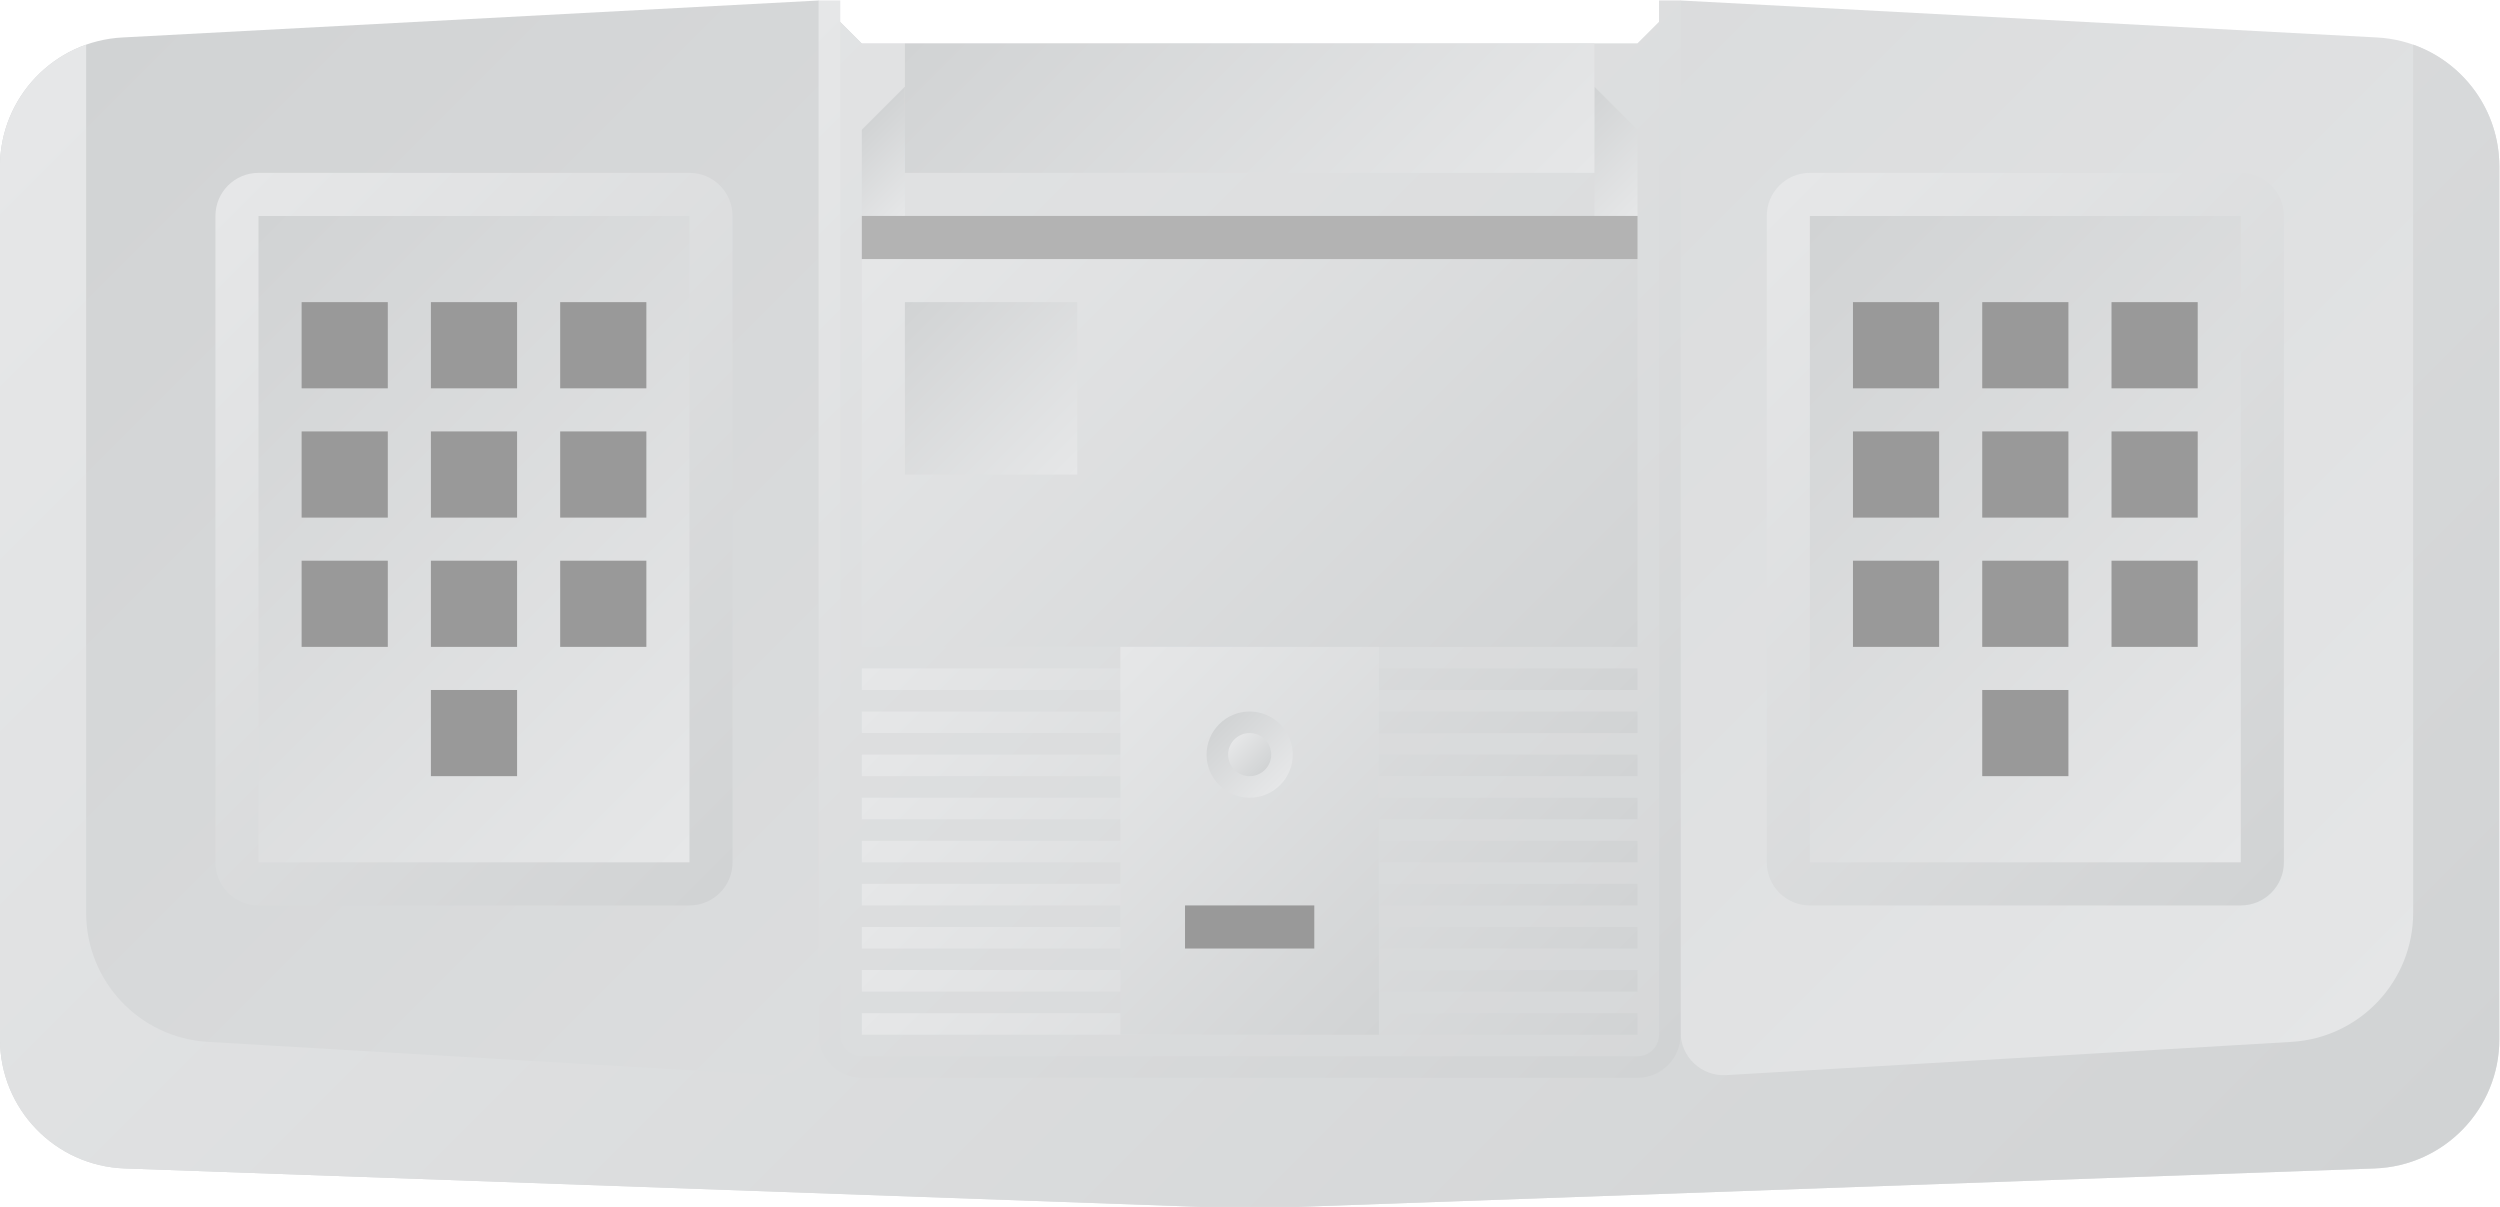 <?xml version="1.0" encoding="UTF-8" standalone="no"?>
<svg
   xmlns:dc="http://purl.org/dc/elements/1.1/"
   xmlns:cc="http://creativecommons.org/ns#"
   xmlns:rdf="http://www.w3.org/1999/02/22-rdf-syntax-ns#"
   xmlns:svg="http://www.w3.org/2000/svg"
   xmlns="http://www.w3.org/2000/svg"
   viewBox="0 0 309.333 149.333"
   height="149.333"
   width="309.333"
   xml:space="preserve"
   id="svg2"
   version="1.1"><defs
     id="defs6"><clipPath
       id="clipPath18"
       clipPathUnits="userSpaceOnUse"><path
         id="path16"
         d="m 164,180 h -32 -8 -32 l -4,4 -64.599,-3.43 C 17.014,180.25 12,174.98 12,168.585 v 0 -81.006 c 0,-6.461 5.115,-11.761 11.572,-11.992 v 0 L 124,72 h 8 l 100.429,3.587 C 238.885,75.818 244,81.118 244,87.579 v 0 81.006 c 0,6.395 -5.015,11.665 -11.4,11.985 v 0 L 168,184 Z" /></clipPath><linearGradient
       id="linearGradient28"
       spreadMethod="pad"
       gradientTransform="matrix(-161.474,161.474,161.474,161.474,208.737,47.345)"
       gradientUnits="userSpaceOnUse"
       y2="0"
       x2="1"
       y1="0"
       x1="0"><stop
         id="stop24"
         offset="0"
         style="stop-opacity:1;stop-color:#e6e7e8" /><stop
         id="stop26"
         offset="1"
         style="stop-opacity:1;stop-color:#d1d3d4" /></linearGradient><clipPath
       id="clipPath38"
       clipPathUnits="userSpaceOnUse"><path
         id="path36"
         d="m 36,168 c -2.209,0 -4,-1.791 -4,-4 v 0 -60 c 0,-2.209 1.791,-4 4,-4 v 0 h 40 c 2.209,0 4,1.791 4,4 v 0 60 c 0,2.209 -1.791,4 -4,4 v 0 z" /></clipPath><linearGradient
       id="linearGradient48"
       spreadMethod="pad"
       gradientTransform="matrix(55.657,-55.657,-55.657,-55.657,28.172,161.828)"
       gradientUnits="userSpaceOnUse"
       y2="0"
       x2="1"
       y1="0"
       x1="0"><stop
         id="stop44"
         offset="0"
         style="stop-opacity:1;stop-color:#e6e7e8" /><stop
         id="stop46"
         offset="1"
         style="stop-opacity:1;stop-color:#d1d3d4" /></linearGradient><clipPath
       id="clipPath58"
       clipPathUnits="userSpaceOnUse"><path
         id="path56"
         d="m 36,104 h 40 v 59.999 H 36 Z" /></clipPath><linearGradient
       id="linearGradient68"
       spreadMethod="pad"
       gradientTransform="matrix(-50,50,50,50,81,109)"
       gradientUnits="userSpaceOnUse"
       y2="0"
       x2="1"
       y1="0"
       x1="0"><stop
         id="stop64"
         offset="0"
         style="stop-opacity:1;stop-color:#e6e7e8" /><stop
         id="stop66"
         offset="1"
         style="stop-opacity:1;stop-color:#d1d3d4" /></linearGradient><clipPath
       id="clipPath78"
       clipPathUnits="userSpaceOnUse"><path
         id="path76"
         d="M 0,256 H 256 V 0 H 0 Z" /></clipPath><clipPath
       id="clipPath106"
       clipPathUnits="userSpaceOnUse"><path
         id="path104"
         d="m 180,168 c -2.209,0 -4,-1.791 -4,-4 v 0 -60 c 0,-2.209 1.791,-4 4,-4 v 0 h 40 c 2.209,0 4,1.791 4,4 v 0 60 c 0,2.209 -1.791,4 -4,4 v 0 z" /></clipPath><linearGradient
       id="linearGradient116"
       spreadMethod="pad"
       gradientTransform="matrix(55.657,-55.657,-55.657,-55.657,172.172,161.828)"
       gradientUnits="userSpaceOnUse"
       y2="0"
       x2="1"
       y1="0"
       x1="0"><stop
         id="stop112"
         offset="0"
         style="stop-opacity:1;stop-color:#e6e7e8" /><stop
         id="stop114"
         offset="1"
         style="stop-opacity:1;stop-color:#d1d3d4" /></linearGradient><clipPath
       id="clipPath126"
       clipPathUnits="userSpaceOnUse"><path
         id="path124"
         d="m 180,104 h 40 v 59.999 h -40 z" /></clipPath><linearGradient
       id="linearGradient136"
       spreadMethod="pad"
       gradientTransform="matrix(-50,50,50,50,225,109)"
       gradientUnits="userSpaceOnUse"
       y2="0"
       x2="1"
       y1="0"
       x1="0"><stop
         id="stop132"
         offset="0"
         style="stop-opacity:1;stop-color:#e6e7e8" /><stop
         id="stop134"
         offset="1"
         style="stop-opacity:1;stop-color:#d1d3d4" /></linearGradient><clipPath
       id="clipPath146"
       clipPathUnits="userSpaceOnUse"><path
         id="path144"
         d="M 0,256 H 256 V 0 H 0 Z" /></clipPath><clipPath
       id="clipPath174"
       clipPathUnits="userSpaceOnUse"><path
         id="path172"
         d="m 164,180 h -32 -8 -32 l -4,4 v -0.2 -95.558 c 0,-2.302 -1.937,-4.128 -4.235,-3.993 v 0 L 31.296,87.336 C 24.952,87.709 20,92.961 20,99.314 v 0 80.586 c -4.678,-1.652 -8,-6.111 -8,-11.315 v 0 -81.006 c 0,-6.461 5.115,-11.761 11.572,-11.992 v 0 L 124,72 h 8 l 100.429,3.587 C 238.885,75.818 244,81.118 244,87.579 v 0 81.006 c 0,5.204 -3.321,9.663 -8,11.315 v 0 -80.586 c 0,-6.353 -4.952,-11.605 -11.295,-11.978 v 0 L 172.236,84.249 C 169.937,84.114 168,85.94 168,88.242 v 0 95.558 0.2 z" /></clipPath><linearGradient
       id="linearGradient184"
       spreadMethod="pad"
       gradientTransform="matrix(161.473,-161.473,-161.473,-161.473,47.263,208.818)"
       gradientUnits="userSpaceOnUse"
       y2="0"
       x2="1"
       y1="0"
       x1="0"><stop
         id="stop180"
         offset="0"
         style="stop-opacity:1;stop-color:#e6e7e8" /><stop
         id="stop182"
         offset="1"
         style="stop-opacity:1;stop-color:#d1d3d4" /></linearGradient><clipPath
       id="clipPath194"
       clipPathUnits="userSpaceOnUse"><path
         id="path192"
         d="m 92,124 h 72 v 40 H 92 Z" /></clipPath><linearGradient
       id="linearGradient204"
       spreadMethod="pad"
       gradientTransform="matrix(56,-56,-56,-56,100,172)"
       gradientUnits="userSpaceOnUse"
       y2="0"
       x2="1"
       y1="0"
       x1="0"><stop
         id="stop200"
         offset="0"
         style="stop-opacity:1;stop-color:#e6e7e8" /><stop
         id="stop202"
         offset="1"
         style="stop-opacity:1;stop-color:#d1d3d4" /></linearGradient><clipPath
       id="clipPath214"
       clipPathUnits="userSpaceOnUse"><path
         id="path212"
         d="m 96,140 h 15.999 v 15.999 H 96 Z" /></clipPath><linearGradient
       id="linearGradient224"
       spreadMethod="pad"
       gradientTransform="matrix(-16,16,16,16,112,140)"
       gradientUnits="userSpaceOnUse"
       y2="0"
       x2="1"
       y1="0"
       x1="0"><stop
         id="stop220"
         offset="0"
         style="stop-opacity:1;stop-color:#e6e7e8" /><stop
         id="stop222"
         offset="1"
         style="stop-opacity:1;stop-color:#d1d3d4" /></linearGradient><clipPath
       id="clipPath234"
       clipPathUnits="userSpaceOnUse"><path
         id="path232"
         d="m 92,172 v -8 h 4 v 12 z" /></clipPath><linearGradient
       id="linearGradient244"
       spreadMethod="pad"
       gradientTransform="matrix(-6,6,6,6,98,166)"
       gradientUnits="userSpaceOnUse"
       y2="0"
       x2="1"
       y1="0"
       x1="0"><stop
         id="stop240"
         offset="0"
         style="stop-opacity:1;stop-color:#e6e7e8" /><stop
         id="stop242"
         offset="1"
         style="stop-opacity:1;stop-color:#d1d3d4" /></linearGradient><clipPath
       id="clipPath254"
       clipPathUnits="userSpaceOnUse"><path
         id="path252"
         d="m 160,164 h 4 v 8 l -4,4 z" /></clipPath><linearGradient
       id="linearGradient264"
       spreadMethod="pad"
       gradientTransform="matrix(-8,8,8,8,165,165)"
       gradientUnits="userSpaceOnUse"
       y2="0"
       x2="1"
       y1="0"
       x1="0"><stop
         id="stop260"
         offset="0"
         style="stop-opacity:1;stop-color:#e6e7e8" /><stop
         id="stop262"
         offset="1"
         style="stop-opacity:1;stop-color:#d1d3d4" /></linearGradient><clipPath
       id="clipPath274"
       clipPathUnits="userSpaceOnUse"><path
         id="path272"
         d="m 96,168 h 64 v 12 H 96 Z" /></clipPath><linearGradient
       id="linearGradient284"
       spreadMethod="pad"
       gradientTransform="matrix(-38,38,38,38,147,155)"
       gradientUnits="userSpaceOnUse"
       y2="0"
       x2="1"
       y1="0"
       x1="0"><stop
         id="stop280"
         offset="0"
         style="stop-opacity:1;stop-color:#e6e7e8" /><stop
         id="stop282"
         offset="1"
         style="stop-opacity:1;stop-color:#d1d3d4" /></linearGradient><clipPath
       id="clipPath294"
       clipPathUnits="userSpaceOnUse"><path
         id="path292"
         d="M 166,184 V 88 c 0,-1.102 -0.898,-2 -2,-2 v 0 H 92 c -1.103,0 -2,0.898 -2,2 v 0 96 H 88 V 88 c 0,-2.209 1.791,-4 4,-4 v 0 h 72 c 2.209,0 4,1.791 4,4 v 0 96 z" /></clipPath><linearGradient
       id="linearGradient304"
       spreadMethod="pad"
       gradientTransform="matrix(88.828,-88.828,-88.828,-88.828,83.586,179.586)"
       gradientUnits="userSpaceOnUse"
       y2="0"
       x2="1"
       y1="0"
       x1="0"><stop
         id="stop300"
         offset="0"
         style="stop-opacity:1;stop-color:#e6e7e8" /><stop
         id="stop302"
         offset="1"
         style="stop-opacity:1;stop-color:#d1d3d4" /></linearGradient><clipPath
       id="clipPath314"
       clipPathUnits="userSpaceOnUse"><path
         id="path312"
         d="m 92,120 h 72 v 2.001 H 92 Z" /></clipPath><linearGradient
       id="linearGradient324"
       spreadMethod="pad"
       gradientTransform="matrix(37,-37,-37,-37,109.5,139.5)"
       gradientUnits="userSpaceOnUse"
       y2="0"
       x2="1"
       y1="0"
       x1="0"><stop
         id="stop320"
         offset="0"
         style="stop-opacity:1;stop-color:#e6e7e8" /><stop
         id="stop322"
         offset="1"
         style="stop-opacity:1;stop-color:#d1d3d4" /></linearGradient><clipPath
       id="clipPath334"
       clipPathUnits="userSpaceOnUse"><path
         id="path332"
         d="m 92,116 h 72 v 2 H 92 Z" /></clipPath><linearGradient
       id="linearGradient344"
       spreadMethod="pad"
       gradientTransform="matrix(37,-37,-37,-37,109.5,135.5)"
       gradientUnits="userSpaceOnUse"
       y2="0"
       x2="1"
       y1="0"
       x1="0"><stop
         id="stop340"
         offset="0"
         style="stop-opacity:1;stop-color:#e6e7e8" /><stop
         id="stop342"
         offset="1"
         style="stop-opacity:1;stop-color:#d1d3d4" /></linearGradient><clipPath
       id="clipPath354"
       clipPathUnits="userSpaceOnUse"><path
         id="path352"
         d="m 92,112 h 72 v 2.001 H 92 Z" /></clipPath><linearGradient
       id="linearGradient364"
       spreadMethod="pad"
       gradientTransform="matrix(37,-37,-37,-37,109.5,131.5)"
       gradientUnits="userSpaceOnUse"
       y2="0"
       x2="1"
       y1="0"
       x1="0"><stop
         id="stop360"
         offset="0"
         style="stop-opacity:1;stop-color:#e6e7e8" /><stop
         id="stop362"
         offset="1"
         style="stop-opacity:1;stop-color:#d1d3d4" /></linearGradient><clipPath
       id="clipPath374"
       clipPathUnits="userSpaceOnUse"><path
         id="path372"
         d="m 92,108 h 72 v 2 H 92 Z" /></clipPath><linearGradient
       id="linearGradient384"
       spreadMethod="pad"
       gradientTransform="matrix(37,-37,-37,-37,109.5,127.5)"
       gradientUnits="userSpaceOnUse"
       y2="0"
       x2="1"
       y1="0"
       x1="0"><stop
         id="stop380"
         offset="0"
         style="stop-opacity:1;stop-color:#e6e7e8" /><stop
         id="stop382"
         offset="1"
         style="stop-opacity:1;stop-color:#d1d3d4" /></linearGradient><clipPath
       id="clipPath394"
       clipPathUnits="userSpaceOnUse"><path
         id="path392"
         d="m 92,104 h 72 v 2 H 92 Z" /></clipPath><linearGradient
       id="linearGradient404"
       spreadMethod="pad"
       gradientTransform="matrix(37,-37,-37,-37,109.5,123.5)"
       gradientUnits="userSpaceOnUse"
       y2="0"
       x2="1"
       y1="0"
       x1="0"><stop
         id="stop400"
         offset="0"
         style="stop-opacity:1;stop-color:#e6e7e8" /><stop
         id="stop402"
         offset="1"
         style="stop-opacity:1;stop-color:#d1d3d4" /></linearGradient><clipPath
       id="clipPath414"
       clipPathUnits="userSpaceOnUse"><path
         id="path412"
         d="m 92,100 h 72 v 2 H 92 Z" /></clipPath><linearGradient
       id="linearGradient424"
       spreadMethod="pad"
       gradientTransform="matrix(37,-37,-37,-37,109.5,119.5)"
       gradientUnits="userSpaceOnUse"
       y2="0"
       x2="1"
       y1="0"
       x1="0"><stop
         id="stop420"
         offset="0"
         style="stop-opacity:1;stop-color:#e6e7e8" /><stop
         id="stop422"
         offset="1"
         style="stop-opacity:1;stop-color:#d1d3d4" /></linearGradient><clipPath
       id="clipPath434"
       clipPathUnits="userSpaceOnUse"><path
         id="path432"
         d="m 92,96 h 72 v 2 H 92 Z" /></clipPath><linearGradient
       id="linearGradient444"
       spreadMethod="pad"
       gradientTransform="matrix(37,-37,-37,-37,109.5,115.5)"
       gradientUnits="userSpaceOnUse"
       y2="0"
       x2="1"
       y1="0"
       x1="0"><stop
         id="stop440"
         offset="0"
         style="stop-opacity:1;stop-color:#e6e7e8" /><stop
         id="stop442"
         offset="1"
         style="stop-opacity:1;stop-color:#d1d3d4" /></linearGradient><clipPath
       id="clipPath454"
       clipPathUnits="userSpaceOnUse"><path
         id="path452"
         d="m 92,92 h 72 v 2 H 92 Z" /></clipPath><linearGradient
       id="linearGradient464"
       spreadMethod="pad"
       gradientTransform="matrix(37,-37,-37,-37,109.5,111.5)"
       gradientUnits="userSpaceOnUse"
       y2="0"
       x2="1"
       y1="0"
       x1="0"><stop
         id="stop460"
         offset="0"
         style="stop-opacity:1;stop-color:#e6e7e8" /><stop
         id="stop462"
         offset="1"
         style="stop-opacity:1;stop-color:#d1d3d4" /></linearGradient><clipPath
       id="clipPath474"
       clipPathUnits="userSpaceOnUse"><path
         id="path472"
         d="m 92,88 h 72 v 2 H 92 Z" /></clipPath><linearGradient
       id="linearGradient484"
       spreadMethod="pad"
       gradientTransform="matrix(37,-37,-37,-37,109.5,107.5)"
       gradientUnits="userSpaceOnUse"
       y2="0"
       x2="1"
       y1="0"
       x1="0"><stop
         id="stop480"
         offset="0"
         style="stop-opacity:1;stop-color:#e6e7e8" /><stop
         id="stop482"
         offset="1"
         style="stop-opacity:1;stop-color:#d1d3d4" /></linearGradient><clipPath
       id="clipPath494"
       clipPathUnits="userSpaceOnUse"><path
         id="path492"
         d="m 116,88 h 24 v 36 h -24 z" /></clipPath><linearGradient
       id="linearGradient504"
       spreadMethod="pad"
       gradientTransform="matrix(30,-30,-30,-30,113,121)"
       gradientUnits="userSpaceOnUse"
       y2="0"
       x2="1"
       y1="0"
       x1="0"><stop
         id="stop500"
         offset="0"
         style="stop-opacity:1;stop-color:#e6e7e8" /><stop
         id="stop502"
         offset="1"
         style="stop-opacity:1;stop-color:#d1d3d4" /></linearGradient><clipPath
       id="clipPath514"
       clipPathUnits="userSpaceOnUse"><path
         id="path512"
         d="M 0,256 H 256 V 0 H 0 Z" /></clipPath><clipPath
       id="clipPath524"
       clipPathUnits="userSpaceOnUse"><path
         id="path522"
         d="m 124,114 c 0,-2.206 1.795,-4 4,-4 v 0 c 2.206,0 4,1.794 4,4 v 0 c 0,2.206 -1.794,4 -4,4 v 0 c -2.205,0 -4,-1.794 -4,-4" /></clipPath><linearGradient
       id="linearGradient534"
       spreadMethod="pad"
       gradientTransform="matrix(-5.654,5.654,5.654,5.654,130.827,111.173)"
       gradientUnits="userSpaceOnUse"
       y2="0"
       x2="1"
       y1="0"
       x1="0"><stop
         id="stop530"
         offset="0"
         style="stop-opacity:1;stop-color:#e6e7e8" /><stop
         id="stop532"
         offset="1"
         style="stop-opacity:1;stop-color:#d1d3d4" /></linearGradient><clipPath
       id="clipPath544"
       clipPathUnits="userSpaceOnUse"><path
         id="path542"
         d="m 126,114 c 0,-1.105 0.896,-2 2,-2 v 0 c 1.104,0 2,0.895 2,2 v 0 c 0,1.105 -0.896,2 -2,2 v 0 c -1.104,0 -2,-0.895 -2,-2" /></clipPath><linearGradient
       id="linearGradient554"
       spreadMethod="pad"
       gradientTransform="matrix(2.828,-2.828,-2.828,-2.828,126.586,115.414)"
       gradientUnits="userSpaceOnUse"
       y2="0"
       x2="1"
       y1="0"
       x1="0"><stop
         id="stop550"
         offset="0"
         style="stop-opacity:1;stop-color:#e6e7e8" /><stop
         id="stop552"
         offset="1"
         style="stop-opacity:1;stop-color:#d1d3d4" /></linearGradient><clipPath
       id="clipPath564"
       clipPathUnits="userSpaceOnUse"><path
         id="path562"
         d="M 0,256 H 256 V 0 H 0 Z" /></clipPath></defs><g
     transform="matrix(1.333,0,0,-1.333,-16,245.333)"
     id="g10"><g
       id="g12"><g
         clip-path="url(#clipPath18)"
         id="g14"><g
           id="g20"><g
             id="g22"><path
               id="path30"
               style="fill:url(#linearGradient28);stroke:none"
               d="m 164,180 h -32 -8 -32 l -4,4 -64.599,-3.43 C 17.014,180.25 12,174.98 12,168.585 v 0 -81.006 c 0,-6.461 5.115,-11.761 11.572,-11.992 v 0 L 124,72 h 8 l 100.429,3.587 C 238.885,75.818 244,81.118 244,87.579 v 0 81.006 c 0,6.395 -5.015,11.665 -11.4,11.985 v 0 L 168,184 Z" /></g></g></g></g><g
       id="g32"><g
         clip-path="url(#clipPath38)"
         id="g34"><g
           id="g40"><g
             id="g42"><path
               id="path50"
               style="fill:url(#linearGradient48);stroke:none"
               d="m 36,168 c -2.209,0 -4,-1.791 -4,-4 v 0 -60 c 0,-2.209 1.791,-4 4,-4 v 0 h 40 c 2.209,0 4,1.791 4,4 v 0 60 c 0,2.209 -1.791,4 -4,4 v 0 z" /></g></g></g></g><g
       id="g52"><g
         clip-path="url(#clipPath58)"
         id="g54"><g
           id="g60"><g
             id="g62"><path
               id="path70"
               style="fill:url(#linearGradient68);stroke:none"
               d="m 36,104 h 40 v 59.999 H 36 Z" /></g></g></g></g><g
       id="g72"><g
         clip-path="url(#clipPath78)"
         id="g74"><path
           id="path80"
           style="fill:#999999;fill-opacity:1;fill-rule:nonzero;stroke:none"
           d="m 48,148 h -8 v 8 h 8 z" /><path
           id="path82"
           style="fill:#999999;fill-opacity:1;fill-rule:nonzero;stroke:none"
           d="m 60,148 h -8 v 8 h 8 z" /><path
           id="path84"
           style="fill:#999999;fill-opacity:1;fill-rule:nonzero;stroke:none"
           d="m 72,148 h -8 v 8 h 8 z" /><path
           id="path86"
           style="fill:#999999;fill-opacity:1;fill-rule:nonzero;stroke:none"
           d="m 48,136 h -8 v 8 h 8 z" /><path
           id="path88"
           style="fill:#999999;fill-opacity:1;fill-rule:nonzero;stroke:none"
           d="m 60,136 h -8 v 8 h 8 z" /><path
           id="path90"
           style="fill:#999999;fill-opacity:1;fill-rule:nonzero;stroke:none"
           d="m 72,136 h -8 v 8 h 8 z" /><path
           id="path92"
           style="fill:#999999;fill-opacity:1;fill-rule:nonzero;stroke:none"
           d="m 48,124 h -8 v 8 h 8 z" /><path
           id="path94"
           style="fill:#999999;fill-opacity:1;fill-rule:nonzero;stroke:none"
           d="m 60,124 h -8 v 8 h 8 z" /><path
           id="path96"
           style="fill:#999999;fill-opacity:1;fill-rule:nonzero;stroke:none"
           d="m 72,124 h -8 v 8 h 8 z" /><path
           id="path98"
           style="fill:#999999;fill-opacity:1;fill-rule:nonzero;stroke:none"
           d="m 60,112 h -8 v 8 h 8 z" /></g></g><g
       id="g100"><g
         clip-path="url(#clipPath106)"
         id="g102"><g
           id="g108"><g
             id="g110"><path
               id="path118"
               style="fill:url(#linearGradient116);stroke:none"
               d="m 180,168 c -2.209,0 -4,-1.791 -4,-4 v 0 -60 c 0,-2.209 1.791,-4 4,-4 v 0 h 40 c 2.209,0 4,1.791 4,4 v 0 60 c 0,2.209 -1.791,4 -4,4 v 0 z" /></g></g></g></g><g
       id="g120"><g
         clip-path="url(#clipPath126)"
         id="g122"><g
           id="g128"><g
             id="g130"><path
               id="path138"
               style="fill:url(#linearGradient136);stroke:none"
               d="m 180,104 h 40 v 59.999 h -40 z" /></g></g></g></g><g
       id="g140"><g
         clip-path="url(#clipPath146)"
         id="g142"><path
           id="path148"
           style="fill:#999999;fill-opacity:1;fill-rule:nonzero;stroke:none"
           d="m 192,148 h -8 v 8 h 8 z" /><path
           id="path150"
           style="fill:#999999;fill-opacity:1;fill-rule:nonzero;stroke:none"
           d="m 204,148 h -8 v 8 h 8 z" /><path
           id="path152"
           style="fill:#999999;fill-opacity:1;fill-rule:nonzero;stroke:none"
           d="m 216,148 h -8 v 8 h 8 z" /><path
           id="path154"
           style="fill:#999999;fill-opacity:1;fill-rule:nonzero;stroke:none"
           d="m 192,136 h -8 v 8 h 8 z" /><path
           id="path156"
           style="fill:#999999;fill-opacity:1;fill-rule:nonzero;stroke:none"
           d="m 204,136 h -8 v 8 h 8 z" /><path
           id="path158"
           style="fill:#999999;fill-opacity:1;fill-rule:nonzero;stroke:none"
           d="m 216,136 h -8 v 8 h 8 z" /><path
           id="path160"
           style="fill:#999999;fill-opacity:1;fill-rule:nonzero;stroke:none"
           d="m 192,124 h -8 v 8 h 8 z" /><path
           id="path162"
           style="fill:#999999;fill-opacity:1;fill-rule:nonzero;stroke:none"
           d="m 204,124 h -8 v 8 h 8 z" /><path
           id="path164"
           style="fill:#999999;fill-opacity:1;fill-rule:nonzero;stroke:none"
           d="m 216,124 h -8 v 8 h 8 z" /><path
           id="path166"
           style="fill:#999999;fill-opacity:1;fill-rule:nonzero;stroke:none"
           d="m 204,112 h -8 v 8 h 8 z" /></g></g><g
       id="g168"><g
         clip-path="url(#clipPath174)"
         id="g170"><g
           id="g176"><g
             id="g178"><path
               id="path186"
               style="fill:url(#linearGradient184);stroke:none"
               d="m 164,180 h -32 -8 -32 l -4,4 v -0.2 -95.558 c 0,-2.302 -1.937,-4.128 -4.235,-3.993 v 0 L 31.296,87.336 C 24.952,87.709 20,92.961 20,99.314 v 0 80.586 c -4.678,-1.652 -8,-6.111 -8,-11.315 v 0 -81.006 c 0,-6.461 5.115,-11.761 11.572,-11.992 v 0 L 124,72 h 8 l 100.429,3.587 C 238.885,75.818 244,81.118 244,87.579 v 0 81.006 c 0,5.204 -3.321,9.663 -8,11.315 v 0 -80.586 c 0,-6.353 -4.952,-11.605 -11.295,-11.978 v 0 L 172.236,84.249 C 169.937,84.114 168,85.94 168,88.242 v 0 95.558 0.2 z" /></g></g></g></g><g
       id="g188"><g
         clip-path="url(#clipPath194)"
         id="g190"><g
           id="g196"><g
             id="g198"><path
               id="path206"
               style="fill:url(#linearGradient204);stroke:none"
               d="m 92,124 h 72 v 40 H 92 Z" /></g></g></g></g><g
       id="g208"><g
         clip-path="url(#clipPath214)"
         id="g210"><g
           id="g216"><g
             id="g218"><path
               id="path226"
               style="fill:url(#linearGradient224);stroke:none"
               d="m 96,140 h 15.999 v 15.999 H 96 Z" /></g></g></g></g><g
       id="g228"><g
         clip-path="url(#clipPath234)"
         id="g230"><g
           id="g236"><g
             id="g238"><path
               id="path246"
               style="fill:url(#linearGradient244);stroke:none"
               d="m 92,172 v -8 h 4 v 12 z" /></g></g></g></g><g
       id="g248"><g
         clip-path="url(#clipPath254)"
         id="g250"><g
           id="g256"><g
             id="g258"><path
               id="path266"
               style="fill:url(#linearGradient264);stroke:none"
               d="m 160,164 h 4 v 8 l -4,4 z" /></g></g></g></g><g
       id="g268"><g
         clip-path="url(#clipPath274)"
         id="g270"><g
           id="g276"><g
             id="g278"><path
               id="path286"
               style="fill:url(#linearGradient284);stroke:none"
               d="m 96,168 h 64 v 12 H 96 Z" /></g></g></g></g><g
       id="g288"><g
         clip-path="url(#clipPath294)"
         id="g290"><g
           id="g296"><g
             id="g298"><path
               id="path306"
               style="fill:url(#linearGradient304);stroke:none"
               d="M 166,184 V 88 c 0,-1.102 -0.898,-2 -2,-2 v 0 H 92 c -1.103,0 -2,0.898 -2,2 v 0 96 H 88 V 88 c 0,-2.209 1.791,-4 4,-4 v 0 h 72 c 2.209,0 4,1.791 4,4 v 0 96 z" /></g></g></g></g><g
       id="g308"><g
         clip-path="url(#clipPath314)"
         id="g310"><g
           id="g316"><g
             id="g318"><path
               id="path326"
               style="fill:url(#linearGradient324);stroke:none"
               d="m 92,120 h 72 v 2.001 H 92 Z" /></g></g></g></g><g
       id="g328"><g
         clip-path="url(#clipPath334)"
         id="g330"><g
           id="g336"><g
             id="g338"><path
               id="path346"
               style="fill:url(#linearGradient344);stroke:none"
               d="m 92,116 h 72 v 2 H 92 Z" /></g></g></g></g><g
       id="g348"><g
         clip-path="url(#clipPath354)"
         id="g350"><g
           id="g356"><g
             id="g358"><path
               id="path366"
               style="fill:url(#linearGradient364);stroke:none"
               d="m 92,112 h 72 v 2.001 H 92 Z" /></g></g></g></g><g
       id="g368"><g
         clip-path="url(#clipPath374)"
         id="g370"><g
           id="g376"><g
             id="g378"><path
               id="path386"
               style="fill:url(#linearGradient384);stroke:none"
               d="m 92,108 h 72 v 2 H 92 Z" /></g></g></g></g><g
       id="g388"><g
         clip-path="url(#clipPath394)"
         id="g390"><g
           id="g396"><g
             id="g398"><path
               id="path406"
               style="fill:url(#linearGradient404);stroke:none"
               d="m 92,104 h 72 v 2 H 92 Z" /></g></g></g></g><g
       id="g408"><g
         clip-path="url(#clipPath414)"
         id="g410"><g
           id="g416"><g
             id="g418"><path
               id="path426"
               style="fill:url(#linearGradient424);stroke:none"
               d="m 92,100 h 72 v 2 H 92 Z" /></g></g></g></g><g
       id="g428"><g
         clip-path="url(#clipPath434)"
         id="g430"><g
           id="g436"><g
             id="g438"><path
               id="path446"
               style="fill:url(#linearGradient444);stroke:none"
               d="m 92,96 h 72 v 2 H 92 Z" /></g></g></g></g><g
       id="g448"><g
         clip-path="url(#clipPath454)"
         id="g450"><g
           id="g456"><g
             id="g458"><path
               id="path466"
               style="fill:url(#linearGradient464);stroke:none"
               d="m 92,92 h 72 v 2 H 92 Z" /></g></g></g></g><g
       id="g468"><g
         clip-path="url(#clipPath474)"
         id="g470"><g
           id="g476"><g
             id="g478"><path
               id="path486"
               style="fill:url(#linearGradient484);stroke:none"
               d="m 92,88 h 72 v 2 H 92 Z" /></g></g></g></g><g
       id="g488"><g
         clip-path="url(#clipPath494)"
         id="g490"><g
           id="g496"><g
             id="g498"><path
               id="path506"
               style="fill:url(#linearGradient504);stroke:none"
               d="m 116,88 h 24 v 36 h -24 z" /></g></g></g></g><g
       id="g508"><g
         clip-path="url(#clipPath514)"
         id="g510"><path
           id="path516"
           style="fill:#999999;fill-opacity:1;fill-rule:nonzero;stroke:none"
           d="m 134,96 h -12 v 4 h 12 z" /></g></g><g
       id="g518"><g
         clip-path="url(#clipPath524)"
         id="g520"><g
           id="g526"><g
             id="g528"><path
               id="path536"
               style="fill:url(#linearGradient534);stroke:none"
               d="m 124,114 c 0,-2.206 1.795,-4 4,-4 v 0 c 2.206,0 4,1.794 4,4 v 0 c 0,2.206 -1.794,4 -4,4 v 0 c -2.205,0 -4,-1.794 -4,-4" /></g></g></g></g><g
       id="g538"><g
         clip-path="url(#clipPath544)"
         id="g540"><g
           id="g546"><g
             id="g548"><path
               id="path556"
               style="fill:url(#linearGradient554);stroke:none"
               d="m 126,114 c 0,-1.105 0.896,-2 2,-2 v 0 c 1.104,0 2,0.895 2,2 v 0 c 0,1.105 -0.896,2 -2,2 v 0 c -1.104,0 -2,-0.895 -2,-2" /></g></g></g></g><g
       id="g558"><g
         clip-path="url(#clipPath564)"
         id="g560"><path
           id="path566"
           style="fill:#b3b3b3;fill-opacity:1;fill-rule:nonzero;stroke:none"
           d="M 164,160 H 92 v 4 h 72 z" /></g></g></g></svg>